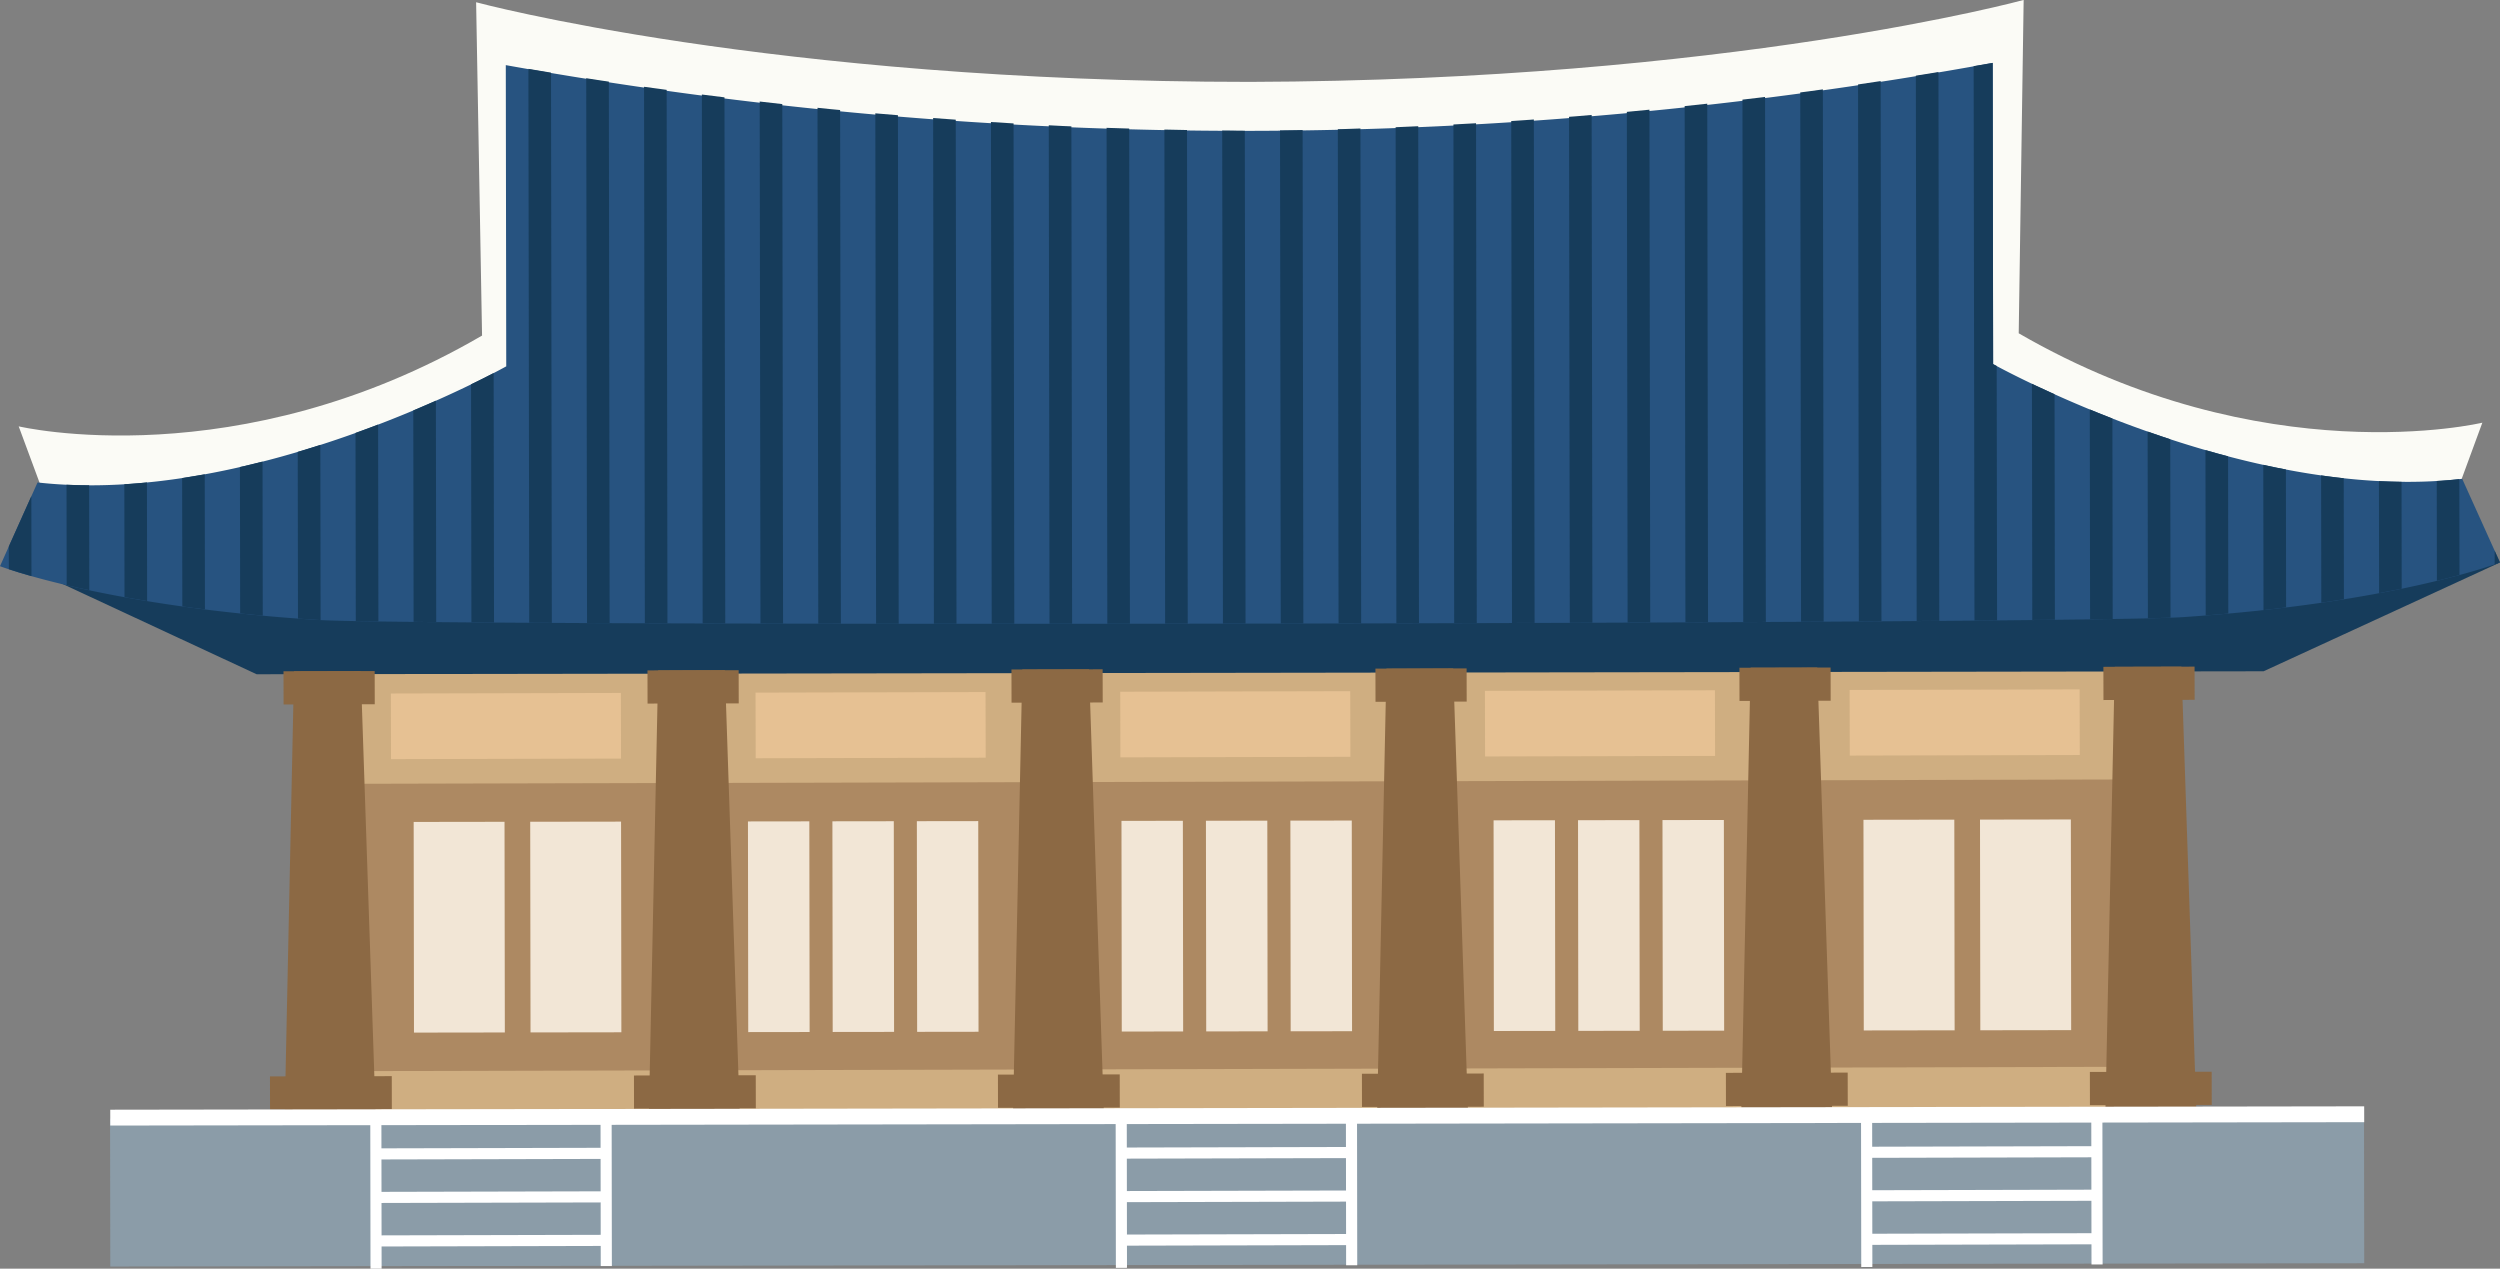 <svg xmlns="http://www.w3.org/2000/svg" xmlns:xlink="http://www.w3.org/1999/xlink" width="674.76" height="342.417" viewBox="0 0 224.92 114.139">
  <rect x="0" y="0" width="224.92" height="114.139" fill="#808080" stroke="none"/>
  <defs>
    <clipPath id="clip-path">
      <path id="패스_280" data-name="패스 280" d="M910.856,439.457a404.832,404.832,0,0,1-66.9-5.915l.04,27.1s-22.506,12.652-42.168,10.446l-3.377,7.533s9.416,3.631,28.605,4.838c9.433.594,158.291.372,167.721-.249,19.185-1.264,28.592-4.922,28.592-4.922l-3.4-7.524c-19.654,2.264-42.2-10.32-42.2-10.32l-.04-27.1a404.737,404.737,0,0,1-66.877,6.112" transform="translate(-798.455 -433.345)" fill="none"/>
    </clipPath>
  </defs>
  <g id="오브제_성균관" transform="translate(-798.861 -438.647)">
    <g id="그룹_61" data-name="그룹 61" transform="translate(88.499 224.737)">
      <rect id="사각형_127" data-name="사각형 127" width="162.72" height="41.753" transform="matrix(1, -0.001, 0.001, 1, 741.023, 273)" fill="#cfae81"/>
      <rect id="사각형_128" data-name="사각형 128" width="161.321" height="25.851" transform="translate(741.857 284.427) rotate(-0.14)" fill="#ad8962"/>
      <path id="패스_277" data-name="패스 277" d="M800.341,463.949l20.26,9.424,180.561-.268,21.269-9.79Z" transform="translate(-87.149 -198.802)" fill="#163c5b"/>
      <path id="패스_278" data-name="패스 278" d="M1021.227,467.6s-19.657,4.721-41.712-8.042l.444-29.991s-26.471,7.248-69.6,7.372c-43.134,0-69.628-7.165-69.628-7.165l.534,29.989c-22.017,12.829-41.688,8.167-41.688,8.167L802.565,476l107.316,4.991v.051l.538-.027.537.026v-.051l107.3-5.31Z" transform="translate(-87.533 -215.662)" fill="#fbfbf6"/>
      <path id="패스_279" data-name="패스 279" d="M1019.972,470.765c-19.654,2.264-42.2-10.32-42.2-10.32l-.04-27.1a374.992,374.992,0,0,1-133.774.2l.041,27.1s-22.508,12.652-42.168,10.446l-3.379,7.534s9.418,3.629,28.607,4.836c9.431.594,158.291.372,167.719-.249,19.186-1.264,28.593-4.922,28.593-4.922Z" transform="translate(-88.091 -213.776)" fill="#275380"/>
    </g>
    <g id="그룹_12" data-name="그룹 12" transform="translate(798.863 444.306)">
      <g id="그룹_11" data-name="그룹 11" clip-path="url(#clip-path)">
        <rect id="사각형_130" data-name="사각형 130" width="2.034" height="91.314" transform="translate(11.1 -19.069) rotate(-0.085)" fill="#163c5b"/>
        <rect id="사각형_131" data-name="사각형 131" width="2.034" height="91.314" transform="translate(16.301 -19.077) rotate(-0.085)" fill="#163c5b"/>
        <rect id="사각형_132" data-name="사각형 132" width="2.034" height="91.314" transform="translate(21.502 -19.085) rotate(-0.085)" fill="#163c5b"/>
        <rect id="사각형_133" data-name="사각형 133" width="2.034" height="91.314" transform="translate(-4.503 -19.046) rotate(-0.085)" fill="#163c5b"/>
        <rect id="사각형_134" data-name="사각형 134" width="2.034" height="91.314" transform="translate(0.698 -19.054) rotate(-0.085)" fill="#163c5b"/>
        <rect id="사각형_135" data-name="사각형 135" width="2.034" height="91.314" transform="translate(5.899 -19.062) rotate(-0.085)" fill="#163c5b"/>
        <rect id="사각형_136" data-name="사각형 136" width="2.034" height="91.314" transform="translate(26.704 -19.093) rotate(-0.085)" fill="#163c5b"/>
        <rect id="사각형_137" data-name="사각형 137" width="2.034" height="91.314" transform="translate(31.905 -19.1) rotate(-0.085)" fill="#163c5b"/>
        <rect id="사각형_138" data-name="사각형 138" width="2.034" height="91.314" transform="translate(37.106 -19.108) rotate(-0.085)" fill="#163c5b"/>
        <rect id="사각형_139" data-name="사각형 139" width="2.034" height="91.314" transform="translate(42.307 -19.116) rotate(-0.085)" fill="#163c5b"/>
        <rect id="사각형_140" data-name="사각형 140" width="2.034" height="91.314" transform="translate(47.508 -19.124) rotate(-0.085)" fill="#163c5b"/>
        <rect id="사각형_141" data-name="사각형 141" width="2.034" height="91.314" transform="translate(52.709 -19.131) rotate(-0.085)" fill="#163c5b"/>
        <rect id="사각형_142" data-name="사각형 142" width="2.034" height="91.314" transform="translate(57.91 -19.139) rotate(-0.085)" fill="#163c5b"/>
        <rect id="사각형_143" data-name="사각형 143" width="2.034" height="91.314" transform="translate(63.111 -19.147) rotate(-0.085)" fill="#163c5b"/>
        <rect id="사각형_144" data-name="사각형 144" width="2.034" height="91.314" transform="translate(68.312 -19.154) rotate(-0.085)" fill="#163c5b"/>
        <rect id="사각형_145" data-name="사각형 145" width="2.034" height="91.314" transform="translate(73.513 -19.162) rotate(-0.085)" fill="#163c5b"/>
        <rect id="사각형_146" data-name="사각형 146" width="2.034" height="91.314" transform="translate(78.714 -19.17) rotate(-0.085)" fill="#163c5b"/>
        <rect id="사각형_147" data-name="사각형 147" width="2.034" height="91.314" transform="translate(83.915 -19.178) rotate(-0.085)" fill="#163c5b"/>
        <rect id="사각형_148" data-name="사각형 148" width="2.034" height="91.314" transform="translate(89.116 -19.185) rotate(-0.085)" fill="#163c5b"/>
        <rect id="사각형_149" data-name="사각형 149" width="2.034" height="91.314" transform="translate(94.317 -19.193) rotate(-0.085)" fill="#163c5b"/>
        <rect id="사각형_150" data-name="사각형 150" width="2.034" height="91.314" transform="translate(99.518 -19.201) rotate(-0.085)" fill="#163c5b"/>
        <rect id="사각형_151" data-name="사각형 151" width="2.034" height="91.314" transform="translate(104.719 -19.209) rotate(-0.085)" fill="#163c5b"/>
        <rect id="사각형_152" data-name="사각형 152" width="2.034" height="91.314" transform="translate(109.92 -19.216) rotate(-0.085)" fill="#163c5b"/>
        <rect id="사각형_153" data-name="사각형 153" width="2.034" height="91.314" transform="translate(115.121 -19.224) rotate(-0.085)" fill="#163c5b"/>
        <rect id="사각형_154" data-name="사각형 154" width="2.034" height="91.314" transform="translate(120.322 -19.232) rotate(-0.085)" fill="#163c5b"/>
        <rect id="사각형_155" data-name="사각형 155" width="2.034" height="91.314" transform="translate(125.523 -19.239) rotate(-0.085)" fill="#163c5b"/>
        <rect id="사각형_156" data-name="사각형 156" width="2.034" height="91.314" transform="translate(130.724 -19.247) rotate(-0.085)" fill="#163c5b"/>
        <rect id="사각형_157" data-name="사각형 157" width="2.034" height="91.314" transform="translate(135.925 -19.255) rotate(-0.085)" fill="#163c5b"/>
        <rect id="사각형_158" data-name="사각형 158" width="2.034" height="91.314" transform="translate(141.126 -19.263) rotate(-0.085)" fill="#163c5b"/>
        <rect id="사각형_159" data-name="사각형 159" width="2.034" height="91.314" transform="translate(146.327 -19.27) rotate(-0.085)" fill="#163c5b"/>
        <rect id="사각형_160" data-name="사각형 160" width="2.034" height="91.314" transform="translate(151.529 -19.278) rotate(-0.085)" fill="#163c5b"/>
        <rect id="사각형_161" data-name="사각형 161" width="2.034" height="91.314" transform="translate(156.73 -19.286) rotate(-0.085)" fill="#163c5b"/>
        <rect id="사각형_162" data-name="사각형 162" width="2.034" height="91.314" transform="translate(161.931 -19.293) rotate(-0.085)" fill="#163c5b"/>
        <rect id="사각형_163" data-name="사각형 163" width="2.034" height="91.314" transform="translate(167.132 -19.301) rotate(-0.085)" fill="#163c5b"/>
        <rect id="사각형_164" data-name="사각형 164" width="2.034" height="91.314" transform="translate(172.333 -19.309) rotate(-0.085)" fill="#163c5b"/>
        <rect id="사각형_165" data-name="사각형 165" width="2.034" height="91.314" transform="translate(177.534 -19.317) rotate(-0.085)" fill="#163c5b"/>
        <rect id="사각형_166" data-name="사각형 166" width="2.034" height="91.314" transform="translate(182.735 -19.324) rotate(-0.085)" fill="#163c5b"/>
        <rect id="사각형_167" data-name="사각형 167" width="2.034" height="91.314" transform="translate(187.936 -19.332) rotate(-0.085)" fill="#163c5b"/>
        <rect id="사각형_168" data-name="사각형 168" width="2.034" height="91.314" transform="translate(193.137 -19.34) rotate(-0.085)" fill="#163c5b"/>
        <rect id="사각형_169" data-name="사각형 169" width="2.034" height="91.314" transform="translate(198.338 -19.348) rotate(-0.085)" fill="#163c5b"/>
        <rect id="사각형_170" data-name="사각형 170" width="2.034" height="91.314" transform="translate(203.539 -19.355) rotate(-0.085)" fill="#163c5b"/>
        <rect id="사각형_171" data-name="사각형 171" width="2.034" height="91.314" transform="translate(208.74 -19.363) rotate(-0.085)" fill="#163c5b"/>
        <rect id="사각형_172" data-name="사각형 172" width="2.034" height="91.314" transform="translate(213.941 -19.371) rotate(-0.085)" fill="#163c5b"/>
        <rect id="사각형_173" data-name="사각형 173" width="2.034" height="91.314" transform="translate(219.142 -19.378) rotate(-0.085)" fill="#163c5b"/>
        <rect id="사각형_174" data-name="사각형 174" width="2.034" height="91.314" transform="translate(224.343 -19.386) rotate(-0.085)" fill="#163c5b"/>
      </g>
    </g>
    <g id="그룹_14" data-name="그룹 14" transform="translate(88.499 224.737)">
      <rect id="사각형_175" data-name="사각형 175" width="202.782" height="13.302" transform="translate(720.266 314.555) rotate(-0.084)" fill="#8b9ca8"/>
      <rect id="사각형_176" data-name="사각형 176" width="8.174" height="18.953" transform="translate(878.014 287.664) rotate(-0.084)" fill="#f2e6d6"/>
      <rect id="사각형_177" data-name="사각형 177" width="8.174" height="18.953" transform="translate(888.499 287.648) rotate(-0.084)" fill="#f2e6d6"/>
      <rect id="사각형_178" data-name="사각형 178" width="5.523" height="18.953" transform="translate(777.654 287.813) rotate(-0.078)" fill="#f2e6d6"/>
      <rect id="사각형_179" data-name="사각형 179" width="5.523" height="18.953" transform="translate(785.252 287.801) rotate(-0.078)" fill="#f2e6d6"/>
      <rect id="사각형_180" data-name="사각형 180" width="5.523" height="18.953" transform="translate(792.85 287.79) rotate(-0.078)" fill="#f2e6d6"/>
      <rect id="사각형_181" data-name="사각형 181" width="5.523" height="18.953" transform="translate(811.259 287.763) rotate(-0.078)" fill="#f2e6d6"/>
      <rect id="사각형_182" data-name="사각형 182" width="5.523" height="18.953" transform="translate(818.857 287.751) rotate(-0.078)" fill="#f2e6d6"/>
      <rect id="사각형_183" data-name="사각형 183" width="5.523" height="18.953" transform="translate(826.455 287.74) rotate(-0.078)" fill="#f2e6d6"/>
      <rect id="사각형_184" data-name="사각형 184" width="5.523" height="18.953" transform="translate(844.736 287.713) rotate(-0.078)" fill="#f2e6d6"/>
      <rect id="사각형_185" data-name="사각형 185" width="5.523" height="18.953" transform="translate(852.334 287.702) rotate(-0.078)" fill="#f2e6d6"/>
      <rect id="사각형_186" data-name="사각형 186" width="5.523" height="18.953" transform="translate(859.932 287.69) rotate(-0.078)" fill="#f2e6d6"/>
      <rect id="사각형_187" data-name="사각형 187" width="8.174" height="18.953" transform="translate(747.579 287.858) rotate(-0.084)" fill="#f2e6d6"/>
      <rect id="사각형_188" data-name="사각형 188" width="8.174" height="18.953" transform="translate(758.064 287.842) rotate(-0.084)" fill="#f2e6d6"/>
      <path id="패스_281" data-name="패스 281" d="M823.73,510.045l-8.2.019.847-40.217,6-.015Z" transform="translate(-79.561 -195.546)" fill="#8c6944"/>
      <path id="패스_282" data-name="패스 282" d="M845.576,510.1l-8.2.02.847-40.329,6-.015Z" transform="translate(-68.646 -195.573)" fill="#8c6944"/>
      <path id="패스_283" data-name="패스 283" d="M867.422,510.051l-8.2.019.847-40.329,6-.015Z" transform="translate(-57.731 -195.6)" fill="#8c6944"/>
      <path id="패스_284" data-name="패스 284" d="M889.268,510l-8.2.019.847-40.329,6-.015Z" transform="translate(-46.816 -195.626)" fill="#8c6944"/>
      <path id="패스_285" data-name="패스 285" d="M911.115,509.944l-8.2.019.847-40.329,6-.015Z" transform="translate(-35.902 -195.653)" fill="#8c6944"/>
      <path id="패스_286" data-name="패스 286" d="M932.961,509.891l-8.2.019.847-40.329,6-.015Z" transform="translate(-24.987 -195.679)" fill="#8c6944"/>
      <rect id="사각형_189" data-name="사각형 189" width="20.693" height="5.904" transform="translate(745.526 276.304) rotate(-0.141)" fill="#e6c193"/>
      <rect id="사각형_190" data-name="사각형 190" width="20.693" height="5.904" transform="translate(778.336 276.224) rotate(-0.141)" fill="#e6c193"/>
      <rect id="사각형_191" data-name="사각형 191" width="20.693" height="5.904" transform="translate(811.147 276.144) rotate(-0.141)" fill="#e6c193"/>
      <rect id="사각형_192" data-name="사각형 192" width="20.693" height="5.904" transform="translate(843.957 276.064) rotate(-0.141)" fill="#e6c193"/>
      <rect id="사각형_193" data-name="사각형 193" width="20.693" height="5.904" transform="translate(876.768 275.984) rotate(-0.141)" fill="#e6c193"/>
      <rect id="사각형_194" data-name="사각형 194" width="8.203" height="2.987" transform="translate(735.868 274.303) rotate(-0.136)" fill="#8c6944"/>
      <rect id="사각형_195" data-name="사각형 195" width="10.958" height="2.987" transform="matrix(1, -0.002, 0.002, 1, 734.651, 310.751)" fill="#8c6944"/>
      <rect id="사각형_196" data-name="사각형 196" width="8.203" height="2.987" transform="translate(768.614 274.223) rotate(-0.136)" fill="#8c6944"/>
      <rect id="사각형_197" data-name="사각형 197" width="10.958" height="2.987" transform="matrix(1, -0.002, 0.002, 1, 767.398, 310.671)" fill="#8c6944"/>
      <rect id="사각형_198" data-name="사각형 198" width="8.203" height="2.987" transform="translate(801.361 274.143) rotate(-0.136)" fill="#8c6944"/>
      <rect id="사각형_199" data-name="사각형 199" width="10.958" height="2.987" transform="matrix(1, -0.002, 0.002, 1, 800.144, 310.592)" fill="#8c6944"/>
      <rect id="사각형_200" data-name="사각형 200" width="8.203" height="2.987" transform="translate(834.107 274.063) rotate(-0.136)" fill="#8c6944"/>
      <rect id="사각형_201" data-name="사각형 201" width="10.958" height="2.987" transform="matrix(1, -0.002, 0.002, 1, 832.891, 310.512)" fill="#8c6944"/>
      <rect id="사각형_202" data-name="사각형 202" width="8.203" height="2.987" transform="translate(866.854 273.984) rotate(-0.136)" fill="#8c6944"/>
      <rect id="사각형_203" data-name="사각형 203" width="10.958" height="2.987" transform="matrix(1, -0.002, 0.002, 1, 865.637, 310.432)" fill="#8c6944"/>
      <rect id="사각형_204" data-name="사각형 204" width="8.203" height="2.987" transform="translate(899.6 273.904) rotate(-0.136)" fill="#8c6944"/>
      <rect id="사각형_205" data-name="사각형 205" width="10.958" height="2.987" transform="matrix(1, -0.002, 0.002, 1, 898.384, 310.352)" fill="#8c6944"/>
      <rect id="사각형_206" data-name="사각형 206" width="202.782" height="1.426" transform="translate(720.281 313.748) rotate(-0.086)" fill="#fff"/>
      <line id="선_5" data-name="선 5" x2="0.019" y2="13.243" transform="translate(744.176 314.805)" fill="none" stroke="#fff" stroke-miterlimit="10" stroke-width="1"/>
      <line id="선_6" data-name="선 6" x2="0.019" y2="13.243" transform="translate(764.891 314.574)" fill="none" stroke="#fff" stroke-miterlimit="10" stroke-width="1"/>
      <line id="선_7" data-name="선 7" y1="0.051" x2="20.714" transform="translate(744.18 317.674)" fill="none" stroke="#fff" stroke-miterlimit="10" stroke-width="1"/>
      <line id="선_8" data-name="선 8" y1="0.051" x2="20.714" transform="translate(744.189 321.589)" fill="none" stroke="#fff" stroke-miterlimit="10" stroke-width="1"/>
      <line id="선_9" data-name="선 9" y1="0.051" x2="20.714" transform="translate(744.199 325.504)" fill="none" stroke="#fff" stroke-miterlimit="10" stroke-width="1"/>
      <line id="선_10" data-name="선 10" x2="0.019" y2="13.243" transform="translate(811.236 314.732)" fill="none" stroke="#fff" stroke-miterlimit="10" stroke-width="1"/>
      <line id="선_11" data-name="선 11" x2="0.019" y2="13.243" transform="translate(831.951 314.501)" fill="none" stroke="#fff" stroke-miterlimit="10" stroke-width="1"/>
      <line id="선_12" data-name="선 12" y1="0.051" x2="20.714" transform="translate(811.24 317.601)" fill="none" stroke="#fff" stroke-miterlimit="10" stroke-width="1"/>
      <line id="선_13" data-name="선 13" y1="0.051" x2="20.714" transform="translate(811.25 321.516)" fill="none" stroke="#fff" stroke-miterlimit="10" stroke-width="1"/>
      <line id="선_14" data-name="선 14" y1="0.051" x2="20.714" transform="translate(811.259 325.43)" fill="none" stroke="#fff" stroke-miterlimit="10" stroke-width="1"/>
      <line id="선_15" data-name="선 15" x2="0.019" y2="13.243" transform="translate(878.296 314.659)" fill="none" stroke="#fff" stroke-miterlimit="10" stroke-width="1"/>
      <line id="선_16" data-name="선 16" x2="0.019" y2="13.243" transform="translate(899.011 314.428)" fill="none" stroke="#fff" stroke-miterlimit="10" stroke-width="1"/>
      <line id="선_17" data-name="선 17" y1="0.051" x2="20.714" transform="translate(878.3 317.528)" fill="none" stroke="#fff" stroke-miterlimit="10" stroke-width="1"/>
      <line id="선_18" data-name="선 18" y1="0.051" x2="20.714" transform="translate(878.31 321.442)" fill="none" stroke="#fff" stroke-miterlimit="10" stroke-width="1"/>
      <line id="선_19" data-name="선 19" y1="0.051" x2="20.714" transform="translate(878.319 325.357)" fill="none" stroke="#fff" stroke-miterlimit="10" stroke-width="1"/>
    </g>
  </g>
</svg>
